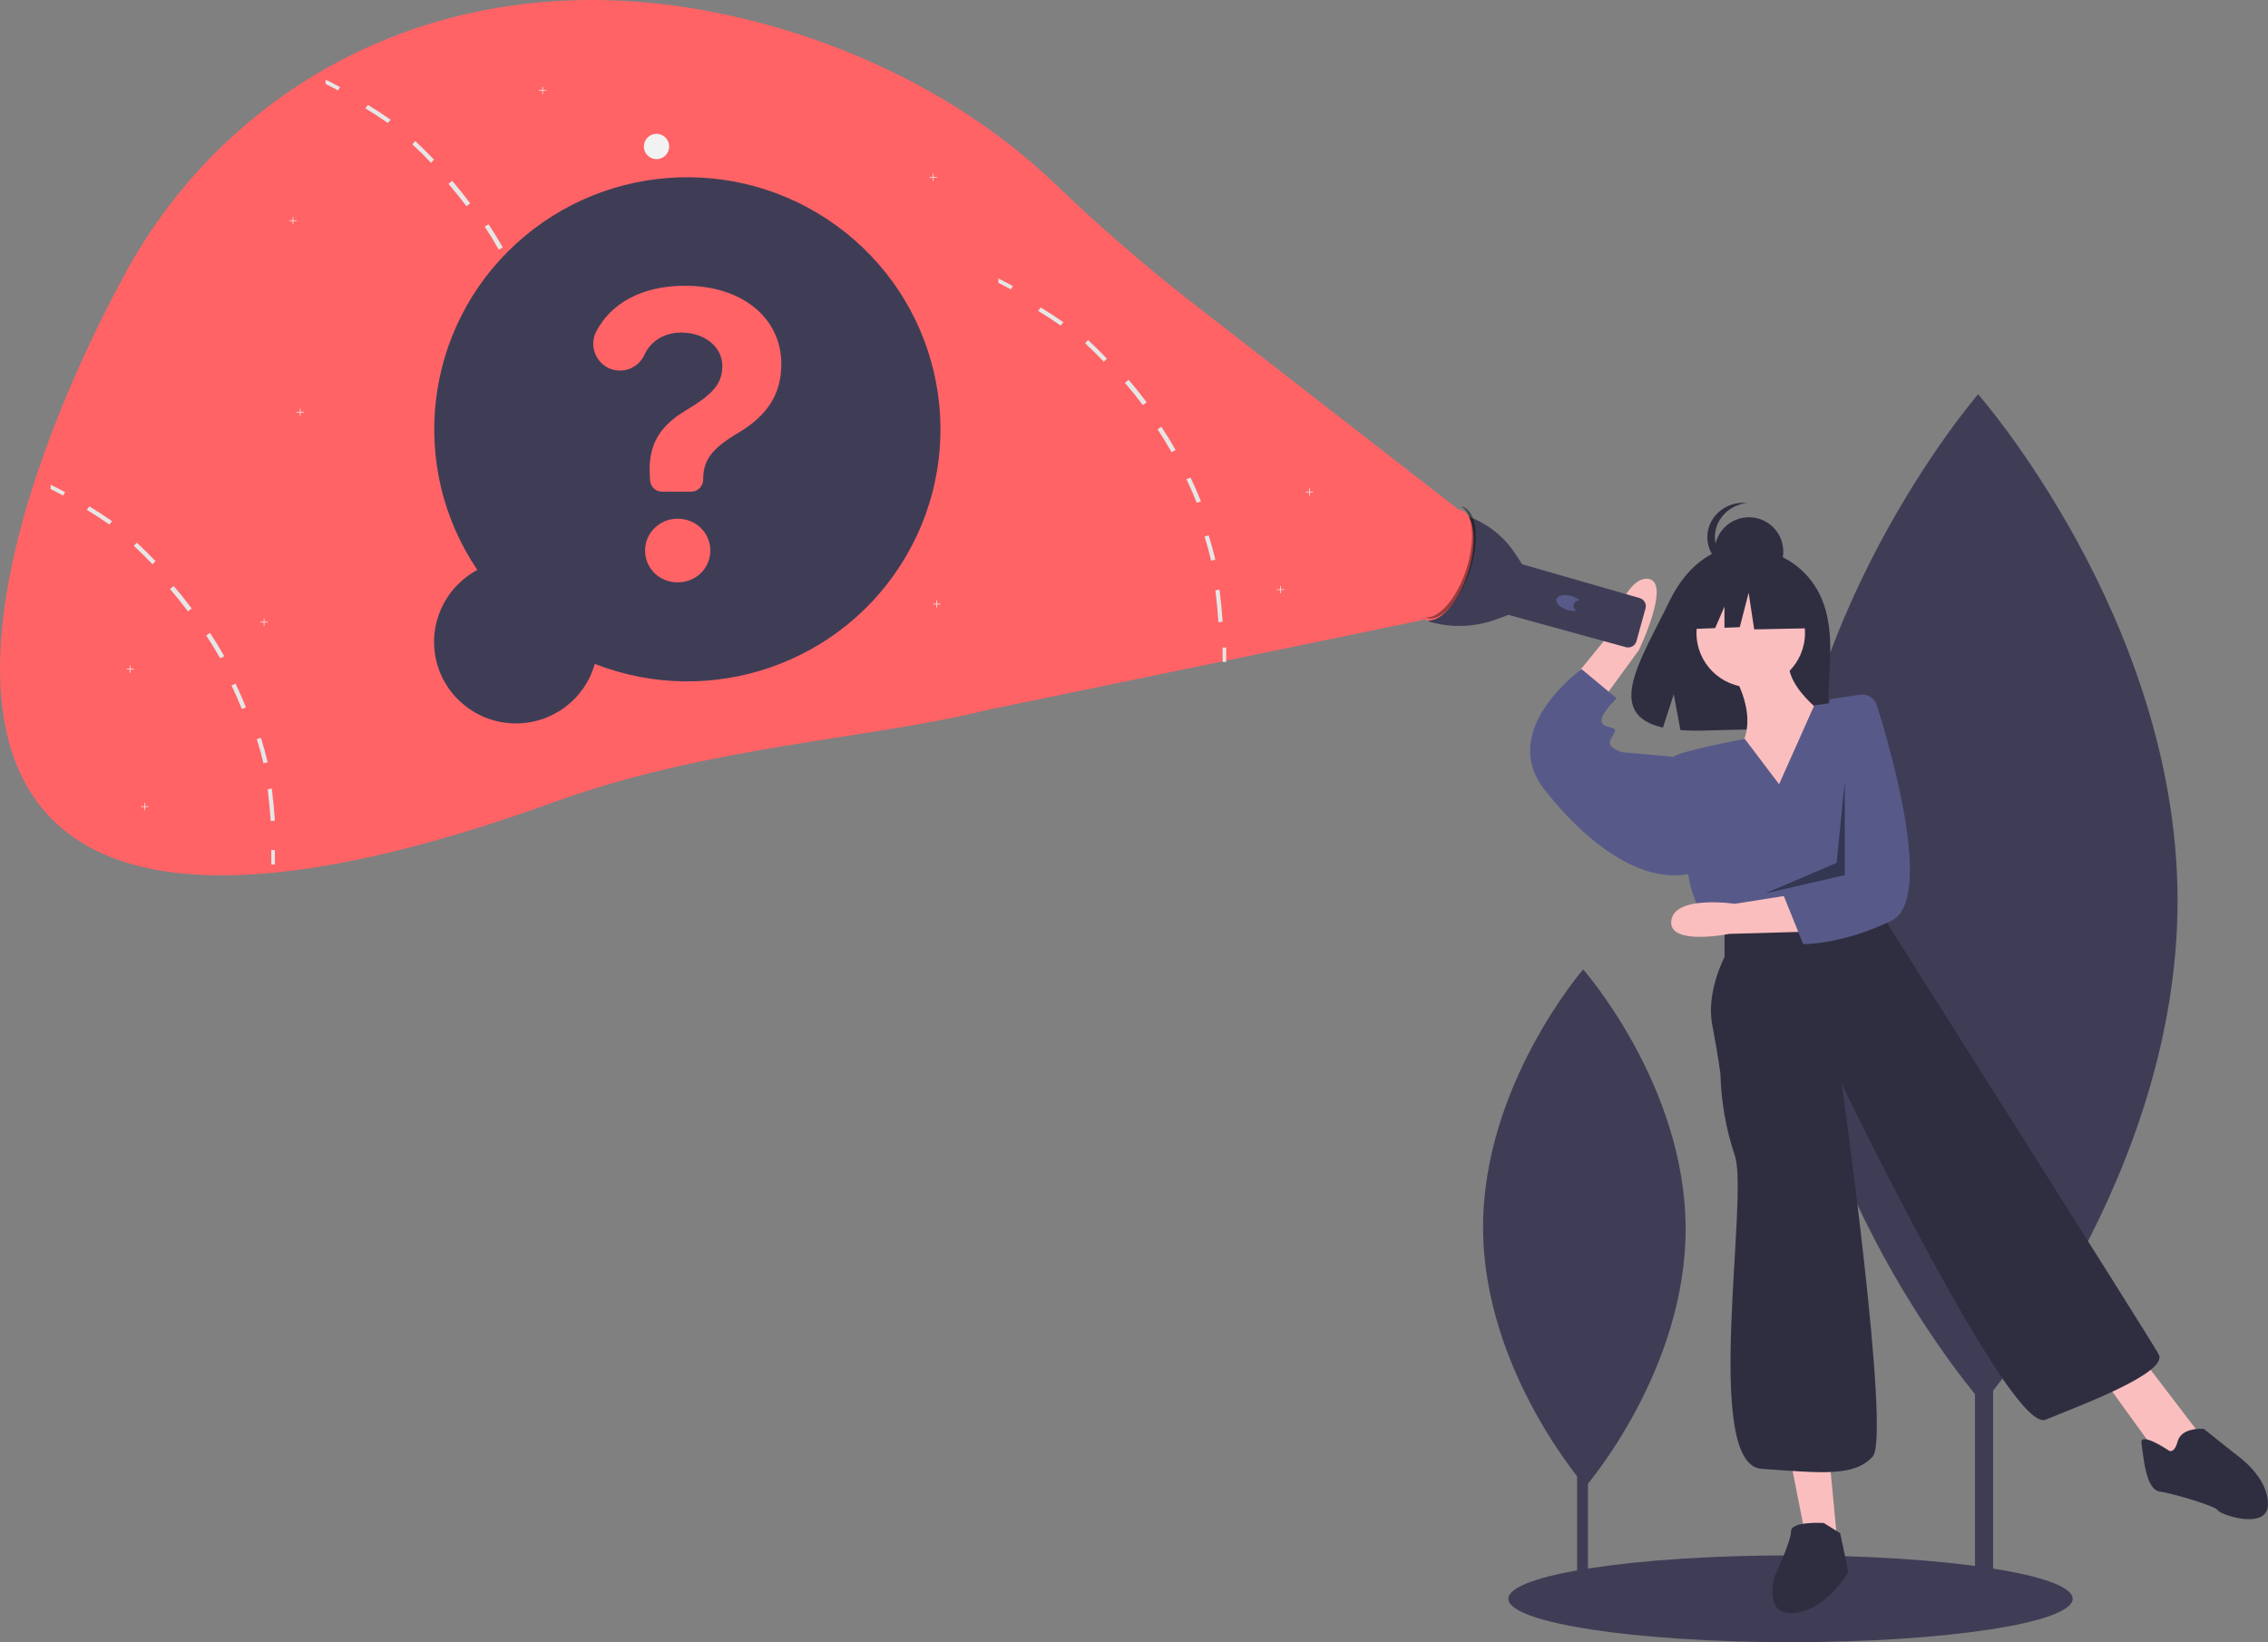 <?xml version="1.0" encoding="UTF-8"?>
<svg width="627px" height="454px" viewBox="0 0 627 454" version="1.1" xmlns="http://www.w3.org/2000/svg" xmlns:xlink="http://www.w3.org/1999/xlink">
    <rect x="0" y="0" width="627" height="454" fill="#808080" stroke="none"/>
    <!-- Generator: Sketch 60 (88103) - https://sketch.com -->
    <title>undraw_searching_p5ux</title>
    <desc>Created with Sketch.</desc>
    <g id="Web" stroke="none" stroke-width="1" fill="none" fill-rule="evenodd">
        <g id="About" transform="translate(-737, -280)" fill-rule="nonzero">
            <g id="undraw_searching_p5ux" transform="translate(737, 280)">
                <rect id="Rectangle" fill="#3F3D56" x="546" y="221" width="5" height="221"></rect>
                <path d="M601.998,248.249 C602.353,325.293 548.143,388 548.143,388 C548.143,388 493.357,325.795 493.002,248.751 C492.647,171.707 546.857,109 546.857,109 C546.857,109 601.643,171.205 601.998,248.249 Z" id="Path" fill="#3F3D56"></path>
                <rect id="Rectangle" fill="#3F3D56" x="436" y="326" width="3" height="113"></rect>
                <path d="M465.999,339.371 C466.182,378.86 438.33,411 438.33,411 C438.33,411 410.183,379.117 410.001,339.629 C409.818,300.14 437.67,268 437.67,268 C437.67,268 465.817,299.883 465.999,339.371 Z" id="Path" fill="#3F3D56"></path>
                <ellipse id="Oval" fill="#3F3D56" cx="495" cy="442" rx="78" ry="12"></ellipse>
                <path d="M502.178,162.697 C495.545,151.561 482.424,151.042 482.424,151.042 C482.424,151.042 469.638,149.417 461.436,166.377 C453.79,182.185 443.239,197.448 459.737,201.149 L462.717,191.932 L464.562,201.835 C466.911,202.003 469.268,202.043 471.621,201.955 C489.289,201.388 506.115,202.12 505.573,195.821 C504.853,187.446 508.559,173.412 502.178,162.697 Z" id="Path" fill="#2F2E41"></path>
                <path d="M478,184.543 C478,184.543 486.571,196.469 481.429,206.123 C476.286,215.778 493.429,226 493.429,226 L506,198.741 C506,198.741 491.143,189.086 495.143,180 L478,184.543 Z" id="Path" fill="#FBBEBE"></path>
                <circle id="Oval" fill="#FBBEBE" cx="484" cy="175" r="15"></circle>
                <path d="M432,191.231 L444.707,175.592 C444.707,175.592 449.181,159.2 455.661,160.031 C462.141,160.862 453.101,179.689 453.101,179.689 L440.476,197 L432,191.231 Z" id="Path" fill="#FBBEBE"></path>
                <polygon id="Path" fill="#FBBEBE" points="495 403.705 499.136 424.727 508 427 505.636 402"></polygon>
                <polygon id="Path" fill="#FBBEBE" points="581 380.64 596.511 402.1 602.83 405 608 396.3 592.489 376"></polygon>
                <path d="M491.838,216.807 L482.361,204.286 C482.361,204.286 463.999,207.684 462.295,209.395 C460.59,211.105 466.84,242.465 466.84,242.465 C466.84,242.465 467.976,251.018 473.089,255.579 L478.202,259 L520.245,250.447 L521.825,231.674 C522.99,217.847 518.29,204.168 508.882,194 L508.882,194 L501.567,195.004 L491.838,216.807 Z" id="Path" fill="#575A89"></path>
                <path d="M464.583,210.282 L461.735,209.133 L448.634,207.984 C448.634,207.984 444.078,206.835 445.217,204.536 C446.356,202.238 447.495,201.663 445.217,201.089 C442.938,200.514 442.369,199.94 442.938,198.216 C443.508,196.492 446.925,193.044 446.925,193.044 L437.243,185 C437.243,185 436.719,185.374 435.871,186.066 C431.064,189.993 415.852,204.16 426.99,218.327 C440.09,234.99 455.469,244.758 468,241.311 L464.583,210.282 Z" id="Path" fill="#575A89"></path>
                <path d="M476.761,256.66 L476.761,264.583 C476.761,264.583 471.642,274.205 473.348,283.26 C475.055,292.316 475.623,296.844 475.623,296.844 C475.809,304.545 477.151,312.176 479.605,319.482 C483.586,330.802 470.504,404.944 486.999,406.076 C503.493,407.208 512.593,408.34 517.712,402.68 C522.831,397.02 509.181,299.673 509.181,299.673 C509.181,299.673 555.82,396.454 565.489,392.492 C575.158,388.531 599.615,379.475 596.771,374.381 C593.928,369.288 522.263,256.094 522.263,256.094 L519.987,251 L476.761,256.66 Z" id="Path" fill="#2F2E41"></path>
                <path d="M504.208,421.046 C504.208,421.046 495.152,420.481 495.152,423.307 C495.152,426.134 490.624,435.745 490.624,435.745 C490.624,435.745 487.228,447.051 496.284,445.921 C505.34,444.79 511,434.614 511,434.614 L508.736,423.873 L504.208,421.046 Z" id="Path" fill="#2F2E41"></path>
                <path d="M599.245,400.8 C599.245,400.8 591.473,395.606 592.028,399.068 C592.583,402.531 593.139,411.765 597.024,412.342 C600.91,412.92 612.567,416.382 613.122,417.537 C613.677,418.691 627,423.308 627,415.805 C627,408.303 618.673,402.531 618.673,402.531 L609.237,395.029 C609.237,395.029 603.13,394.451 602.02,398.491 C600.91,402.531 599.245,400.8 599.245,400.8 Z" id="Path" fill="#2F2E41"></path>
                <circle id="Oval" fill="#2F2E41" cx="483.5" cy="152.5" r="9.5"></circle>
                <path d="M474.095,148.5 C474.096,143.641 477.938,139.565 483,139.053 C482.652,139.018 482.302,139 481.952,139 C476.456,139 472,143.253 472,148.5 C472,153.747 476.456,158 481.952,158 C482.302,158 482.652,157.982 483,157.947 C477.938,157.435 474.096,153.359 474.095,148.5 Z" id="Path" fill="#2F2E41"></path>
                <polygon id="Path" fill="#2F2E41" points="499.386 161.742 486.491 155 468.684 157.758 465 174 474.171 173.648 476.734 167.681 476.734 173.55 480.965 173.387 483.421 163.887 484.956 174 500 173.694"></polygon>
                <path d="M498,257.616 L478.081,258.174 C478.081,258.174 461.085,261.601 462.039,254.492 C462.992,247.383 479.573,249.869 479.573,249.869 L497.723,247 L498,257.616 Z" id="Path" fill="#FBBEBE"></path>
                <path d="M514.167,192.049 C516.237,191.733 518.228,192.982 518.861,194.995 C522.764,207.396 534.791,248.894 522.842,254.587 C508.768,261.293 498.497,260.998 498.497,260.998 L493,247.354 L498.004,242.62 L503.347,207.989 L505.907,193.31 L514.167,192.049 Z" id="Path" fill="#575A89"></path>
                <polygon id="Path" fill="#000000" opacity="0.4" points="510 216 507.744 238.545 488 247 510 241.927"></polygon>
                <path d="M403.413,142 L403.413,142 C409.791,143.663 415.309,147.607 418.888,153.06 L420.738,155.88 L420.831,155.997 L453.298,165.344 C454.536,165.7 455.255,166.967 454.916,168.191 L452.396,177.284 C452.23,177.882 451.828,178.391 451.28,178.697 C450.732,179.003 450.082,179.081 449.475,178.914 L417.001,169.983 L417,169.984 L413.739,171.197 C407.733,173.431 401.146,173.652 395,171.824 L395,171.824 L403.413,142 Z" id="Path" fill="#3F3D56"></path>
                <ellipse id="Oval" fill="#575A89" transform="translate(433.875, 166.7) rotate(-73.69) translate(-433.875, -166.7) " cx="433.875" cy="166.7" rx="1.993" ry="3.735"></ellipse>
                <circle id="Oval" fill="#3F3D56" cx="436.5" cy="167.5" r="1.5"></circle>
                <ellipse id="Oval" fill="#FF6366" transform="translate(398.968, 156.176) rotate(-72.034) translate(-398.968, -156.176) " cx="398.968" cy="156.176" rx="15.975" ry="7.221"></ellipse>
                <path d="M405.361,157.436 C408.024,149.268 407.299,141.656 403.795,140 C404.006,140.026 404.214,140.072 404.416,140.137 C408.27,141.38 409.154,149.259 406.391,157.736 C403.627,166.213 398.263,172.077 394.409,170.834 C394.269,170.788 394.133,170.734 394,170.671 C397.791,171.151 402.743,165.466 405.361,157.436 Z" id="Path" fill="#000000" opacity="0.4"></path>
                <path d="M403,140.71 L329.073,83.278 C316,73.049 303.456,62.16 291.487,50.655 C270.414,30.537 241.806,14.453 208.499,5.89 C127.577,-14.916 63.47,21.975 34.313,76.143 C-10.243,158.917 -44.39,293.237 153.171,221.739 C196.377,206.102 240.112,204.44 273.274,196.203 L393.35,171.408 L403,140.71 Z" id="Path" fill="#FF6366"></path>
                <circle id="Oval" fill="#F2F2F2" cx="181.5" cy="40.5" r="3.5"></circle>
                <polygon id="Path" fill="#F2F2F2" points="259 48.911 258.089 48.911 258.089 48 257.911 48 257.911 48.911 257 48.911 257 49.089 257.911 49.089 257.911 50 258.089 50 258.089 49.089 259 49.089"></polygon>
                <polygon id="Path" fill="#F2F2F2" points="363 135.911 362.089 135.911 362.089 135 361.911 135 361.911 135.911 361 135.911 361 136.089 361.911 136.089 361.911 137 362.089 137 362.089 136.089 363 136.089"></polygon>
                <polygon id="Path" fill="#F2F2F2" points="355 162.911 354.089 162.911 354.089 162 353.911 162 353.911 162.911 353 162.911 353 163.089 353.911 163.089 353.911 164 354.089 164 354.089 163.089 355 163.089"></polygon>
                <polygon id="Path" fill="#F2F2F2" points="37 184.911 36.089 184.911 36.089 184 35.911 184 35.911 184.911 35 184.911 35 185.089 35.911 185.089 35.911 186 36.089 186 36.089 185.089 37 185.089"></polygon>
                <polygon id="Path" fill="#F2F2F2" points="82 60.911 81.089 60.911 81.089 60 80.911 60 80.911 60.911 80 60.911 80 61.089 80.911 61.089 80.911 62 81.089 62 81.089 61.089 82 61.089"></polygon>
                <polygon id="Path" fill="#F2F2F2" points="260 166.911 259.089 166.911 259.089 166 258.911 166 258.911 166.911 258 166.911 258 167.089 258.911 167.089 258.911 168 259.089 168 259.089 167.089 260 167.089"></polygon>
                <polygon id="Path" fill="#F2F2F2" points="151 24.911 150.089 24.911 150.089 24 149.911 24 149.911 24.911 149 24.911 149 25.089 149.911 25.089 149.911 26 150.089 26 150.089 25.089 151 25.089"></polygon>
                <path d="M151.144,106 L150,106.223 C150.358,109.117 150.64,112.074 150.846,115 L152,114.873 C151.793,111.909 151.506,108.926 151.144,106 Z" id="Path" fill="#E6E6E6"></path>
                <path d="M148.142,91 L147,91.333 C147.69,93.522 148.308,95.766 148.832,98 L150,97.746 C149.465,95.488 148.837,93.219 148.142,91 Z" id="Path" fill="#E6E6E6"></path>
                <path d="M142.115,76 L141,76.489 C142.024,78.622 142.984,80.811 143.853,83 L145,82.588 C144.12,80.373 143.155,78.153 142.115,76 Z" id="Path" fill="#E6E6E6"></path>
                <path d="M135.071,62 L134,62.654 C135.363,64.718 136.671,66.856 137.885,69 L139,68.415 C137.775,66.245 136.45,64.085 135.071,62 Z" id="Path" fill="#E6E6E6"></path>
                <path d="M125.004,50 L124,50.845 C125.709,52.828 127.373,54.903 128.945,57 L130,56.223 C128.417,54.104 126.736,52.006 125.004,50 Z" id="Path" fill="#E6E6E6"></path>
                <path d="M114.787,39 L114,39.908 C115.769,41.538 117.501,43.253 119.152,45 L120,44.145 C118.329,42.377 116.576,40.646 114.787,39 Z" id="Path" fill="#E6E6E6"></path>
                <path d="M101.714,29 L101,29.946 C103.114,31.226 105.206,32.591 107.214,34 L108,33.099 C105.964,31.674 103.85,30.295 101.714,29 Z" id="Path" fill="#E6E6E6"></path>
                <path d="M90,22 L90,23.2 C91.162,23.777 92.313,24.382 93.441,25 L94,24.082 C92.688,23.362 91.354,22.668 90,22 Z" id="Path" fill="#E6E6E6"></path>
                <path d="M152,123.024 L152.985,123 C153.003,124.339 153.005,125.684 152.989,127 L152.004,126.979 C152.019,125.679 152.018,124.348 152,123.024 Z" id="Path" fill="#E6E6E6"></path>
                <path d="M75.144,218 L74,218.223 C74.358,221.117 74.64,224.074 74.846,227 L76,226.873 C75.793,223.909 75.506,220.926 75.144,218 Z" id="Path" fill="#E6E6E6"></path>
                <path d="M72.142,204 L71,204.333 C71.69,206.522 72.308,208.766 72.832,211 L74,210.746 C73.465,208.488 72.837,206.219 72.142,204 Z" id="Path" fill="#E6E6E6"></path>
                <path d="M65.115,189 L64,189.489 C65.024,191.622 65.984,193.811 66.853,196 L68,195.588 C67.12,193.373 66.155,191.153 65.115,189 Z" id="Path" fill="#E6E6E6"></path>
                <path d="M58.071,175 L57,175.654 C58.363,177.718 59.671,179.856 60.885,182 L62,181.415 C60.775,179.245 59.45,177.085 58.071,175 Z" id="Path" fill="#E6E6E6"></path>
                <path d="M48.004,162 L47,162.845 C48.709,164.828 50.373,166.903 51.945,169 L53,168.223 C51.417,166.104 49.736,164.006 48.004,162 Z" id="Path" fill="#E6E6E6"></path>
                <path d="M37.787,150 L37,150.908 C38.769,152.538 40.501,154.253 42.152,156 L43,155.145 C41.329,153.377 39.576,151.646 37.787,150 Z" id="Path" fill="#E6E6E6"></path>
                <path d="M24.714,140 L24,140.946 C26.114,142.226 28.206,143.591 30.214,145 L31,144.099 C28.964,142.674 26.85,141.295 24.714,140 Z" id="Path" fill="#E6E6E6"></path>
                <path d="M14,134 L14,135.2 C15.162,135.777 16.313,136.382 17.441,137 L18,136.082 C16.688,135.362 15.354,134.668 14,134 Z" id="Path" fill="#E6E6E6"></path>
                <path d="M75,235.024 L75.985,235 C76.003,236.339 76.005,237.684 75.989,239 L75.004,238.979 C75.019,237.679 75.018,236.348 75,235.024 Z" id="Path" fill="#E6E6E6"></path>
                <path d="M337.144,163 L336,163.223 C336.358,166.117 336.64,169.074 336.846,172 L338,171.873 C337.793,168.909 337.506,165.926 337.144,163 Z" id="Path" fill="#E6E6E6"></path>
                <path d="M334.142,148 L333,148.333 C333.69,150.522 334.308,152.766 334.832,155 L336,154.746 C335.465,152.488 334.837,150.219 334.142,148 Z" id="Path" fill="#E6E6E6"></path>
                <path d="M329.115,132 L328,132.489 C329.024,134.622 329.984,136.811 330.853,139 L332,138.588 C331.12,136.373 330.155,134.153 329.115,132 Z" id="Path" fill="#E6E6E6"></path>
                <path d="M321.071,118 L320,118.654 C321.363,120.718 322.671,122.856 323.885,125 L325,124.415 C323.775,122.245 322.45,120.085 321.071,118 Z" id="Path" fill="#E6E6E6"></path>
                <path d="M312.004,105 L311,105.845 C312.709,107.828 314.373,109.903 315.945,112 L317,111.223 C315.417,109.104 313.736,107.006 312.004,105 Z" id="Path" fill="#E6E6E6"></path>
                <path d="M300.787,94 L300,94.908 C301.769,96.538 303.501,98.253 305.152,100 L306,99.145 C304.329,97.377 302.576,95.646 300.787,94 Z" id="Path" fill="#E6E6E6"></path>
                <path d="M287.714,85 L287,85.946 C289.114,87.226 291.206,88.591 293.214,90 L294,89.099 C291.964,87.674 289.85,86.295 287.714,85 Z" id="Path" fill="#E6E6E6"></path>
                <path d="M276,77 L276,78.2 C277.162,78.777 278.313,79.382 279.441,80 L280,79.082 C278.688,78.362 277.354,77.668 276,77 Z" id="Path" fill="#E6E6E6"></path>
                <path d="M338,179.024 L338.985,179 C339.003,180.339 339.005,181.684 338.989,183 L338.004,182.979 C338.019,181.679 338.018,180.348 338,179.024 Z" id="Path" fill="#E6E6E6"></path>
                <polygon id="Path" fill="#F2F2F2" points="84 113.911 83.089 113.911 83.089 113 82.911 113 82.911 113.911 82 113.911 82 114.089 82.911 114.089 82.911 115 83.089 115 83.089 114.089 84 114.089"></polygon>
                <polygon id="Path" fill="#F2F2F2" points="74 171.911 73.089 171.911 73.089 171 72.911 171 72.911 171.911 72 171.911 72 172.089 72.911 172.089 72.911 173 73.089 173 73.089 172.089 74 172.089"></polygon>
                <polygon id="Path" fill="#F2F2F2" points="41 222.911 40.089 222.911 40.089 222 39.911 222 39.911 222.911 39 222.911 39 223.089 39.911 223.089 39.911 224 40.089 224 40.089 223.089 41 223.089"></polygon>
                <path d="M131.965,157.581 C112.664,129.008 117.214,90.679 142.674,67.377 C168.134,44.075 206.868,42.787 233.831,64.347 C260.795,85.907 267.901,123.848 250.556,153.639 C233.21,183.43 196.615,196.135 164.431,183.54 C161.651,193.421 152.521,200.186 142.218,199.996 C131.916,199.807 123.042,192.711 120.631,182.735 C118.219,172.758 122.878,162.418 131.965,157.581 L131.965,157.581 Z" id="Path" fill="#3F3D56"></path>
                <path d="M189.394,79 C205.156,79 216,87.883 216,100.653 C216,109.109 211.965,114.96 204.189,119.616 C196.876,123.929 194.396,127.09 194.396,132.556 L194.396,132.556 C194.396,133.451 194.046,134.309 193.423,134.942 C192.801,135.575 191.956,135.93 191.076,135.93 L183.018,135.93 C181.229,135.93 179.762,134.49 179.699,132.674 L179.685,132.257 C178.971,123.459 181.997,117.993 189.604,113.466 C196.708,109.152 199.692,106.419 199.692,101.123 C199.692,95.827 194.648,91.941 188.386,91.941 C183.626,91.941 179.859,94.295 178.131,98.139 C176.891,100.796 174.244,102.477 171.35,102.447 L171.35,102.447 C165.89,102.447 162.284,96.547 164.837,91.644 C168.876,83.887 177.398,79 189.394,79 Z M178.34,152.202 C178.34,147.291 182.375,143.404 187.335,143.404 C192.336,143.404 196.371,147.248 196.371,152.202 C196.371,157.156 192.336,161 187.335,161 C182.333,161 178.34,157.156 178.34,152.202 L178.34,152.202 Z" id="Shape" fill="#FF6366"></path>
            </g>
        </g>
    </g>
</svg>
